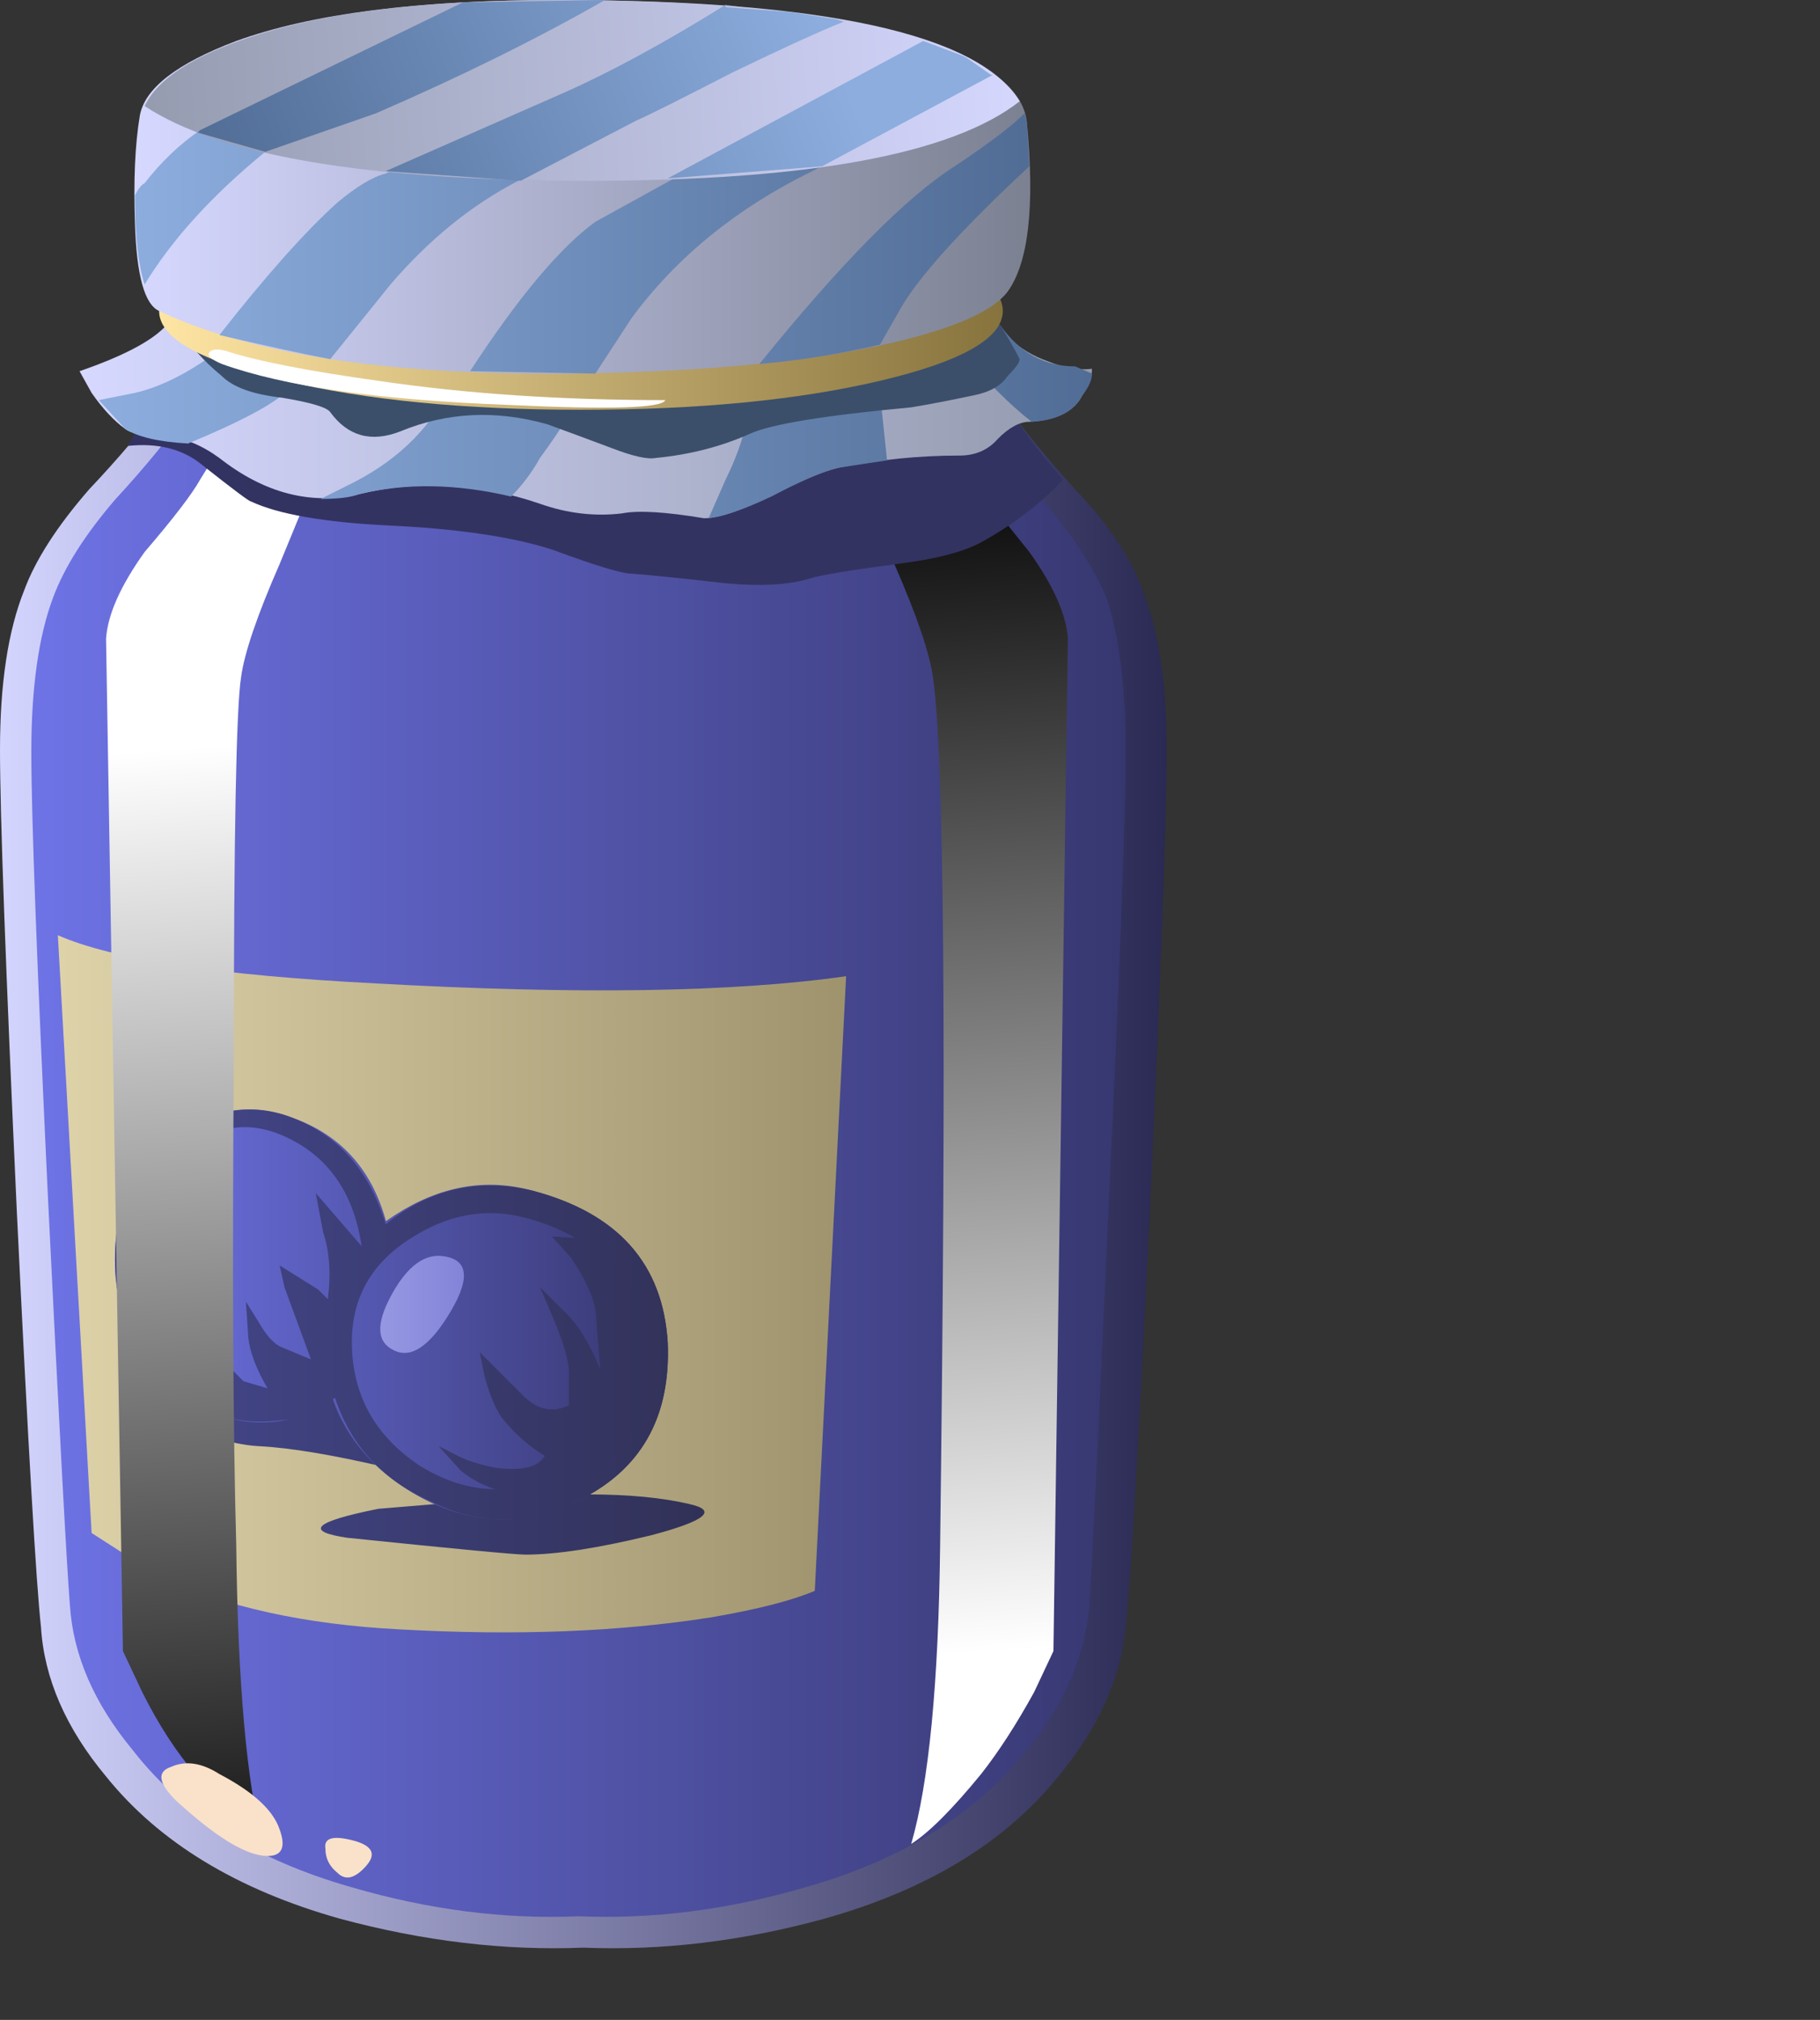 <?xml version="1.0" encoding="iso-8859-1"?>
<!-- Generator: Adobe Illustrator 15.1.0, SVG Export Plug-In . SVG Version: 6.00 Build 0)  -->
<!DOCTYPE svg PUBLIC "-//W3C//DTD SVG 1.1//EN" "http://www.w3.org/Graphics/SVG/1.1/DTD/svg11.dtd">
<svg version="1.1" id="flash0.ai" xmlns="http://www.w3.org/2000/svg" xmlns:xlink="http://www.w3.org/1999/xlink" x="0px" y="0px"
	 width="37.75px" height="41.9px" viewBox="0 0 37.75 41.9" style="enable-background:new 0 0 37.75 41.9;" xml:space="preserve">
<rect x="0" y="0" width="37.75" height="41.9" fill="#333333" stroke="none"/>
<symbol  id="flash0.ai_x5F_8_x2F_Layer_2_copy_x2F__x3C_Path_x3E__x5F_11" viewBox="0 -5.383 19.4 5.383">
	<g id="Layer_1_4_">
		<path style="fill-rule:evenodd;clip-rule:evenodd;fill:#333362;" d="M17.9-0.9c0.167-0.567,0.667-1.333,1.5-2.3
			c-0.467-0.5-1.033-0.933-1.7-1.3c-0.367-0.2-0.95-0.35-1.75-0.45c-1-0.133-1.6-0.233-1.8-0.3c-0.433-0.133-1.017-0.167-1.75-0.1
			c-0.867,0.1-1.517,0.167-1.95,0.2c-0.2,0-0.75,0.167-1.65,0.5c-0.833,0.267-1.966,0.433-3.4,0.5
			c-1.333,0.066-2.283,0.233-2.85,0.5c-0.033,0-0.367,0.25-1,0.75C1.15-2.567,0.633-2.433,0-2.5c0.533,0.967,1.017,1.717,1.45,2.25
			V0C12.25,0,17.733-0.3,17.9-0.9z"/>
	</g>
</symbol>
<symbol  id="flash0.ai_x5F_8_x2F_Layer_2_copy_x2F__x3C_Path_x3E__x5F_12" viewBox="0 -31.5 5.25 31.5">
	<g id="Layer_1_3_">
		<linearGradient id="SVGID_1_" gradientUnits="userSpaceOnUse" x1="4.216" y1="-27.484" x2="2.466" y2="-2.384">
			<stop  offset="0" style="stop-color:#FFFFFF"/>
			<stop  offset="1" style="stop-color:#000000"/>
		</linearGradient>
		<path style="fill-rule:evenodd;clip-rule:evenodd;fill:url(#SVGID_1_);" d="M1.95-0.55C2.117-1.15,2.567-2.033,3.3-3.2
			C3.5-3.5,3.883-4,4.45-4.7c0.5-0.7,0.767-1.3,0.8-1.8l-0.3-21l-0.4-0.85c-0.367-0.667-0.733-1.233-1.1-1.7
			C2.85-30.783,2.367-31.267,2-31.5c0.367,1.267,0.567,3.333,0.6,6.2c0.133,10.5,0.083,16.5-0.15,18
			c-0.067,0.5-0.333,1.283-0.8,2.35C1.117-3.65,0.767-2.733,0.6-2.2C0.2-1,0-0.267,0,0L1.95-0.55z"/>
	</g>
</symbol>
<symbol  id="flash0.ai_x5F_8_x2F_Layer_2_copy_x2F__x3C_Path_x3E__x5F_13" viewBox="0 -31.5 5.3 31.5">
	<g id="Layer_1_2_">
		
			<linearGradient id="SVGID_2_" gradientUnits="userSpaceOnUse" x1="-543.148" y1="-15755.033" x2="-517.986" y2="-15755.033" gradientTransform="matrix(0.07 -0.998 0.998 0.07 15756.691 551.516)">
			<stop  offset="0" style="stop-color:#FFFFFF"/>
			<stop  offset="1" style="stop-color:#000000"/>
		</linearGradient>
		<path style="fill-rule:evenodd;clip-rule:evenodd;fill:url(#SVGID_2_);" d="M3.35-0.55L5.3,0c0-0.267-0.2-1-0.6-2.2
			C4.533-2.667,4.167-3.583,3.6-4.95C3.133-6.017,2.867-6.8,2.8-7.3c-0.1-0.633-0.15-3.267-0.15-7.9
			c-0.033-4.333-0.017-7.7,0.05-10.1c0.033-2.867,0.216-4.934,0.55-6.2c-0.333,0.233-0.8,0.717-1.4,1.45
			c-0.4,0.466-0.767,1.033-1.1,1.7l-0.4,0.85L0-6.5C0.033-6,0.3-5.4,0.8-4.7C1.4-4,1.783-3.5,1.95-3.2
			C2.683-2.033,3.15-1.15,3.35-0.55z"/>
	</g>
</symbol>
<symbol  id="flash0.ai_x5F_8_x2F_Layer_2_copy_x2F__x3C_Path_x3E__x5F_4" viewBox="0.028 -1.206 9.472 1.206">
	<g id="Layer_1_6_">
		<path style="fill-rule:evenodd;clip-rule:evenodd;fill:#FFFFFF;" d="M0.45-0.05c0.633-0.2,1.667-0.4,3.1-0.6
			c1.8-0.267,3.784-0.4,5.95-0.4c-0.067-0.167-1.15-0.2-3.25-0.1C3.583-1.05,1.6-0.767,0.3-0.3C0.067-0.2-0.017-0.117,0.05-0.05
			C0.117,0.017,0.25,0.017,0.45-0.05z"/>
	</g>
</symbol>
<symbol  id="flash0.ai_x5F_8_x2F_Layer_2_copy_x2F__x3C_Path_x3E__x5F_8" viewBox="0 -3.708 17.7 3.708">
	<g id="Layer_1_5_">
		<path style="fill-rule:evenodd;clip-rule:evenodd;fill:#3B4F6B;" d="M17.3-0.95c0.167-0.267,0.3-0.5,0.4-0.7
			c0-0.067-0.083-0.184-0.25-0.35c-0.133-0.2-0.367-0.333-0.7-0.4c-0.467-0.1-0.9-0.184-1.3-0.25C13.65-2.817,12.533-3,12.1-3.2
			c-0.6-0.267-1.25-0.433-1.95-0.5c-0.167-0.033-0.467,0.034-0.9,0.2C8.717-3.3,8.267-3.133,7.9-3C6.833-2.7,5.817-2.75,4.85-3.15
			c-0.6-0.233-1.083-0.1-1.45,0.4c-0.066,0.1-0.4,0.2-1,0.3C1.8-2.383,1.383-2.233,1.15-2C0.383-1.367,0-0.7,0,0
			C11.233-0.1,17-0.417,17.3-0.95z"/>
	</g>
</symbol>
<linearGradient id="SVGID_3_" gradientUnits="userSpaceOnUse" x1="0" y1="23.432" x2="24.175" y2="23.432">
	<stop  offset="0" style="stop-color:#D4D5FF"/>
	<stop  offset="1" style="stop-color:#2A2A54"/>
</linearGradient>
<path style="fill-rule:evenodd;clip-rule:evenodd;fill:url(#SVGID_3_);" d="M22.3,10.15c0.7,0.733,1.167,1.434,1.4,2.1
	c0.333,0.833,0.5,1.933,0.5,3.3c0,1.333-0.117,4.534-0.351,9.601c-0.233,4.833-0.399,7.699-0.5,8.6c-0.1,1.066-0.566,2.1-1.399,3.1
	c-1.101,1.367-2.717,2.351-4.85,2.95c-1.7,0.467-3.367,0.667-5,0.601c-1.633,0.066-3.317-0.134-5.05-0.601
	c-2.133-0.6-3.75-1.583-4.85-2.95c-0.833-1-1.284-2.033-1.35-3.1c-0.1-0.9-0.267-3.767-0.5-8.6C0.117,20.083,0,16.883,0,15.55
	c0-1.367,0.167-2.466,0.5-3.3c0.233-0.633,0.683-1.333,1.35-2.1c1.2-1.267,2.117-2.5,2.75-3.7l7.5,0.4l7.5-0.4
	C20.3,7.717,21.2,8.95,22.3,10.15z"/>
<linearGradient id="SVGID_4_" gradientUnits="userSpaceOnUse" x1="0.65" y1="23.256" x2="23.35" y2="23.256">
	<stop  offset="0" style="stop-color:#6E73E6"/>
	<stop  offset="1" style="stop-color:#373770"/>
</linearGradient>
<path style="fill-rule:evenodd;clip-rule:evenodd;fill:url(#SVGID_4_);" d="M21.6,10.35c0.634,0.733,1.084,1.417,1.351,2.05
	c0.267,0.8,0.399,1.867,0.399,3.2c0,1.233-0.116,4.35-0.35,9.35c-0.2,4.434-0.333,7.217-0.4,8.35c-0.1,1.066-0.533,2.066-1.3,3
	c-1.066,1.334-2.6,2.283-4.6,2.851c-1.6,0.466-3.167,0.666-4.7,0.6c-1.533,0.066-3.1-0.134-4.7-0.6c-2-0.567-3.517-1.517-4.55-2.851
	c-0.8-0.967-1.233-1.967-1.3-3C1.383,32.467,1.233,29.684,1,24.95c-0.233-4.9-0.35-8.017-0.35-9.35c0-1.333,0.15-2.4,0.45-3.2
	c0.233-0.633,0.667-1.316,1.3-2.05c1.2-1.3,2.05-2.5,2.55-3.6L12,7.15l7.05-0.4C19.717,7.983,20.566,9.183,21.6,10.35z"/>
<linearGradient id="SVGID_5_" gradientUnits="userSpaceOnUse" x1="1.237" y1="26.631" x2="17.562" y2="26.631">
	<stop  offset="0" style="stop-color:#DED2A9"/>
	<stop  offset="1" style="stop-color:#9E936D"/>
</linearGradient>
<path style="fill-rule:evenodd;clip-rule:evenodd;fill:url(#SVGID_5_);" d="M1.2,19.4c1.133,0.5,3.333,0.833,6.6,1
	c4.167,0.233,7.417,0.184,9.75-0.15L16.9,33c-0.467,0.2-1.183,0.384-2.15,0.55c-1.9,0.3-4.05,0.384-6.45,0.25
	c-1.966-0.1-3.633-0.467-5-1.1l-1.4-0.9L1.2,19.4z"/>
<linearGradient id="SVGID_6_" gradientUnits="userSpaceOnUse" x1="2.375" y1="30.6" x2="14.625" y2="30.6">
	<stop  offset="0" style="stop-color:#45488F"/>
	<stop  offset="1" style="stop-color:#313157"/>
</linearGradient>
<path style="fill-rule:evenodd;clip-rule:evenodd;fill:url(#SVGID_6_);" d="M11.1,31.05L12.2,31c0.833,0,1.533,0.066,2.1,0.2
	c0.6,0.133,0.333,0.35-0.8,0.649c-1.1,0.267-1.967,0.4-2.6,0.4c-0.2,0-1.433-0.116-3.7-0.35c-0.9-0.134-0.684-0.334,0.65-0.601
	l1.8-0.149c0.267,0,0.15-0.117-0.35-0.351c-0.5-0.2-0.917-0.316-1.25-0.35c-1.133-0.267-2.033-0.417-2.7-0.45
	c-0.567-0.033-1.283-0.267-2.15-0.7c-0.167-0.066-0.034-0.116,0.4-0.149c0.433-0.034,0.917-0.034,1.45,0L5.3,29.2l1.05-0.25H7.4
	c0.767,0.033,1.267,0.2,1.5,0.5C9.333,29.917,10.067,30.45,11.1,31.05z"/>
<linearGradient id="SVGID_7_" gradientUnits="userSpaceOnUse" x1="2.5" y1="26.26" x2="13.7" y2="26.26">
	<stop  offset="0" style="stop-color:#6E73E6"/>
	<stop  offset="1" style="stop-color:#373770"/>
</linearGradient>
<path style="fill-rule:evenodd;clip-rule:evenodd;fill:url(#SVGID_7_);" d="M6.1,23.2c1.1,0.399,1.767,1.25,2,2.55
	c0.167,1.233-0.133,2.233-0.9,3c-0.8,0.767-1.75,0.95-2.85,0.55C3.183,28.833,2.533,27.9,2.4,26.5c-0.1-1.333,0.3-2.316,1.2-2.95
	C4.433,22.983,5.267,22.866,6.1,23.2z"/>
<linearGradient id="SVGID_8_" gradientUnits="userSpaceOnUse" x1="2.5" y1="28.049" x2="13.7" y2="28.049">
	<stop  offset="0" style="stop-color:#6E73E6"/>
	<stop  offset="1" style="stop-color:#373770"/>
</linearGradient>
<path style="fill-rule:evenodd;clip-rule:evenodd;fill:url(#SVGID_8_);" d="M11.05,24.7c1.767,0.467,2.7,1.517,2.8,3.149
	c0.066,1.567-0.567,2.667-1.9,3.301c-1.167,0.566-2.333,0.483-3.5-0.25c-1.1-0.7-1.684-1.684-1.75-2.95
	c-0.034-1.167,0.466-2.084,1.5-2.75C9.133,24.6,10.083,24.434,11.05,24.7z"/>
<linearGradient id="SVGID_9_" gradientUnits="userSpaceOnUse" x1="2.385" y1="27.27" x2="14.635" y2="27.27">
	<stop  offset="0" style="stop-color:#45488F"/>
	<stop  offset="1" style="stop-color:#313157"/>
</linearGradient>
<path style="fill-rule:evenodd;clip-rule:evenodd;fill:url(#SVGID_9_);" d="M11.6,30.55c1.1-0.5,1.617-1.399,1.55-2.7
	c-0.066-1.366-0.833-2.233-2.3-2.6c-0.8-0.2-1.583-0.05-2.35,0.45c-0.833,0.533-1.233,1.283-1.2,2.25c0.034,1.033,0.5,1.85,1.4,2.45
	C9.667,31,10.633,31.05,11.6,30.55z M5.85,23.55c-0.7-0.3-1.367-0.2-2,0.3c-0.767,0.567-1.1,1.434-1,2.601
	c0.1,1.2,0.633,2,1.6,2.399c0.9,0.367,1.667,0.217,2.3-0.449L6.7,27.95c0-0.8,0.267-1.5,0.8-2.101
	C7.333,24.717,6.783,23.95,5.85,23.55z M3.6,23.55c0.833-0.566,1.667-0.684,2.5-0.35c0.933,0.366,1.566,1.1,1.9,2.2
	c0.9-0.733,1.917-0.967,3.05-0.7c1.767,0.467,2.7,1.517,2.8,3.149c0.066,1.567-0.567,2.667-1.9,3.301c-1,0.5-2,0.5-3,0
	c-1-0.434-1.667-1.15-2-2.15L5.9,29.45c-0.8,0.133-1.55-0.05-2.25-0.55c-0.733-0.567-1.15-1.367-1.25-2.4
	C2.3,25.167,2.7,24.184,3.6,23.55z"/>
<linearGradient id="SVGID_10_" gradientUnits="userSpaceOnUse" x1="2.375" y1="27.1" x2="14.625" y2="27.1">
	<stop  offset="0" style="stop-color:#45488F"/>
	<stop  offset="1" style="stop-color:#313157"/>
</linearGradient>
<path style="fill-rule:evenodd;clip-rule:evenodd;fill:url(#SVGID_10_);" d="M6.55,24.75l0.95,1.1
	c0.167,0.267,0.05,0.801-0.35,1.601c-0.066,0.2-0.133,0.616-0.2,1.25c0.033,0.5-0.317,0.75-1.05,0.75
	c-0.566,0-0.917-0.017-1.05-0.05c-0.167,0-0.3-0.067-0.4-0.2L4.2,27.8l0.85,0.851l0.5,0.149c-0.233-0.399-0.367-0.75-0.4-1.05
	L5.1,27l0.25,0.4c0.167,0.3,0.333,0.483,0.5,0.55l0.6,0.25L5.9,26.7l-0.1-0.45l0.8,0.5l0.2,0.2c0.067-0.533,0.034-1-0.1-1.4
	L6.55,24.75z"/>
<linearGradient id="SVGID_11_" gradientUnits="userSpaceOnUse" x1="2.375" y1="28.35" x2="14.625" y2="28.35">
	<stop  offset="0" style="stop-color:#45488F"/>
	<stop  offset="1" style="stop-color:#313157"/>
</linearGradient>
<path style="fill-rule:evenodd;clip-rule:evenodd;fill:url(#SVGID_11_);" d="M11.5,27.4l-0.3-0.7l0.45,0.45
	c0.3,0.267,0.567,0.683,0.8,1.25l-0.1-1.25c-0.067-0.301-0.233-0.65-0.5-1.051l-0.4-0.449l0.85,0.05l0.3,0.25
	c0.2,0.233,0.367,0.467,0.5,0.7c0.267,0.5,0.333,1.35,0.2,2.55c-0.1,0.566-0.517,1.184-1.25,1.85L10.85,31
	c-0.5-0.033-0.934-0.2-1.3-0.5L9.1,30l0.3,0.15c0.233,0.133,0.533,0.233,0.9,0.3c0.534,0.066,0.867-0.017,1-0.25
	c-0.333-0.2-0.633-0.467-0.9-0.8c-0.133-0.2-0.25-0.483-0.35-0.851l-0.1-0.5l0.9,0.9c0.3,0.3,0.617,0.366,0.95,0.2v-0.7
	C11.8,28.25,11.7,27.9,11.5,27.4z"/>
<linearGradient id="SVGID_12_" gradientUnits="userSpaceOnUse" x1="2.85" y1="27.057" x2="10.05" y2="27.057">
	<stop  offset="0" style="stop-color:#CFD1FF"/>
	<stop  offset="1" style="stop-color:#7E7FD6"/>
</linearGradient>
<path style="fill-rule:evenodd;clip-rule:evenodd;fill:url(#SVGID_12_);" d="M9.1,26.05c0.6,0.033,0.683,0.417,0.25,1.15
	c-0.434,0.733-0.833,1-1.2,0.8c-0.333-0.167-0.35-0.533-0.05-1.1C8.4,26.333,8.733,26.05,9.1,26.05z"/>
<linearGradient id="SVGID_13_" gradientUnits="userSpaceOnUse" x1="2.85" y1="25.095" x2="10.05" y2="25.095">
	<stop  offset="0" style="stop-color:#CFD1FF"/>
	<stop  offset="1" style="stop-color:#7E7FD6"/>
</linearGradient>
<path style="fill-rule:evenodd;clip-rule:evenodd;fill:url(#SVGID_13_);" d="M4.15,24.3c0.567-0.066,0.7,0.184,0.4,0.75
	C4.25,25.616,3.933,25.9,3.6,25.9c-0.333,0-0.417-0.25-0.25-0.75C3.483,24.65,3.75,24.366,4.15,24.3z"/>
<use xlink:href="#flash0.ai_x5F_8_x2F_Layer_2_copy_x2F__x3C_Path_x3E__x5F_13"  width="5.3" height="31.5" y="-31.5" transform="matrix(1 0 0 -1 2.2 6.75)" style="overflow:visible;opacity:0.578;enable-background:new    ;"/>
<use xlink:href="#flash0.ai_x5F_8_x2F_Layer_2_copy_x2F__x3C_Path_x3E__x5F_12"  width="5.25" height="31.5" y="-31.5" transform="matrix(1 0 0 -1 16.9 6.75)" style="overflow:visible;opacity:0.211;enable-background:new    ;"/>
<use xlink:href="#flash0.ai_x5F_8_x2F_Layer_2_copy_x2F__x3C_Path_x3E__x5F_11"  width="19.4" height="5.383" y="-5.383" transform="matrix(1 0 0 -1 2.65 6.75)" style="overflow:visible;opacity:0.769;enable-background:new    ;"/>
<linearGradient id="SVGID_14_" gradientUnits="userSpaceOnUse" x1="1.65" y1="7.65" x2="22.65" y2="7.65">
	<stop  offset="0" style="stop-color:#D6D8FF"/>
	<stop  offset="1" style="stop-color:#939AAD"/>
</linearGradient>
<path style="fill-rule:evenodd;clip-rule:evenodd;fill:url(#SVGID_14_);" d="M20.45,6.2c0.2,0.633,0.633,1.066,1.3,1.3
	c0.333,0.133,0.634,0.183,0.9,0.15c0,0.167-0.067,0.35-0.2,0.55c-0.167,0.333-0.533,0.517-1.101,0.55
	c-0.199,0-0.416,0.117-0.649,0.35c-0.2,0.233-0.467,0.35-0.8,0.35c-0.834,0-1.667,0.083-2.5,0.25c-0.3,0.066-0.783,0.267-1.45,0.6
	c-0.6,0.3-1.05,0.45-1.35,0.45c-0.8-0.133-1.367-0.167-1.7-0.1c-0.566,0.067-1.133,0-1.7-0.2c-1.267-0.434-2.517-0.5-3.75-0.2
	c-1,0.233-1.967-0.017-2.9-0.75c-0.367-0.267-0.733-0.417-1.1-0.45C3.017,9.05,2.733,9,2.6,8.9C2.367,8.733,2.133,8.483,1.9,8.15
	L1.65,7.7C2.517,7.4,3.1,7.1,3.4,6.8C3.7,6.533,4,5.783,4.3,4.55c2.6,0.034,5.233,0.117,7.9,0.25C17.5,5.1,20.25,5.567,20.45,6.2z"
	/>
<linearGradient id="SVGID_15_" gradientUnits="userSpaceOnUse" x1="2.05" y1="8.5" x2="22.65" y2="8.5">
	<stop  offset="0" style="stop-color:#8CADDE"/>
	<stop  offset="1" style="stop-color:#516D96"/>
</linearGradient>
<path style="fill-rule:evenodd;clip-rule:evenodd;fill:url(#SVGID_15_);" d="M22.65,7.75c0,0.133-0.067,0.283-0.2,0.45
	c-0.167,0.333-0.517,0.517-1.05,0.55c-0.434-0.333-0.967-0.867-1.601-1.6c-0.2-0.233-0.533-0.217-1,0.05l-0.6,0.45l0.2,1.9l-1,0.15
	c-0.3,0.066-0.767,0.267-1.4,0.6c-0.567,0.267-1,0.417-1.3,0.45l0.35-0.8c0.333-0.667,0.517-1.333,0.55-2L12.1,8
	c-0.133,0.367-0.434,0.867-0.9,1.5c-0.167,0.3-0.367,0.567-0.6,0.8c-1.133-0.267-2.184-0.283-3.15-0.05
	c-0.167,0.067-0.434,0.1-0.8,0.1L7.35,10C8.317,9.5,9,8.8,9.4,7.9L8.15,7.3l-1.3,0.15l-1,0.75c-0.333,0.267-0.983,0.6-1.95,1
	C3.3,9.167,2.867,9.067,2.6,8.9L2.05,8.3L2.8,8.15c0.867-0.2,1.833-0.833,2.9-1.9l15.05,0.5c0.4,0.567,0.917,0.85,1.55,0.85
	L22.65,7.75z"/>
<use xlink:href="#flash0.ai_x5F_8_x2F_Layer_2_copy_x2F__x3C_Path_x3E__x5F_8"  width="17.7" height="3.708" y="-3.708" transform="matrix(1 0 0 -1 3.45 5.8)" style="overflow:visible;opacity:0.488;enable-background:new    ;"/>
<linearGradient id="SVGID_16_" gradientUnits="userSpaceOnUse" x1="3.3" y1="6.45" x2="20.775" y2="6.45">
	<stop  offset="0" style="stop-color:#FFE5A3"/>
	<stop  offset="1" style="stop-color:#87733D"/>
</linearGradient>
<path style="fill-rule:evenodd;clip-rule:evenodd;fill:url(#SVGID_16_);" d="M20.8,6.45c0,0.566-0.85,1.05-2.55,1.45
	s-3.767,0.6-6.2,0.6c-2.4,0-4.45-0.2-6.15-0.6C4.167,7.5,3.3,7.017,3.3,6.45C3.3,5.883,4.167,5.4,5.9,5c1.7-0.4,3.75-0.6,6.15-0.6
	c2.4,0,4.467,0.2,6.2,0.6C19.95,5.4,20.8,5.883,20.8,6.45z"/>
<linearGradient id="SVGID_17_" gradientUnits="userSpaceOnUse" x1="3.25" y1="4.75" x2="20.925" y2="4.75">
	<stop  offset="0" style="stop-color:#2B2BE2"/>
	<stop  offset="0.326" style="stop-color:#3045FF"/>
	<stop  offset="0.6" style="stop-color:#3241F6"/>
	<stop  offset="1" style="stop-color:#3636E0"/>
</linearGradient>
<path style="fill-rule:evenodd;clip-rule:evenodd;fill:url(#SVGID_17_);" d="M20.95,2.1v3.55C20.884,6.083,20,6.483,18.3,6.85
	c-1.8,0.367-3.867,0.55-6.2,0.55c-2.333,0-4.4-0.183-6.2-0.55c-1.7-0.367-2.583-0.767-2.65-1.2V2.1H20.95z"/>
<linearGradient id="SVGID_18_" gradientUnits="userSpaceOnUse" x1="-19.367" y1="-3.03" x2="-3.349" y2="-3.03" gradientTransform="matrix(-0.997 0.073 -0.073 -0.997 3.098473e-004 -6.072223e-005)">
	<stop  offset="0" style="stop-color:#3B5BFF"/>
	<stop  offset="0.816" style="stop-color:#3B52FF"/>
	<stop  offset="1" style="stop-color:#3B4FFF"/>
</linearGradient>
<path style="fill-rule:evenodd;clip-rule:evenodd;fill:url(#SVGID_18_);" d="M20.9,2.15c0,0.467-0.867,0.867-2.601,1.2
	c-1.7,0.333-3.767,0.5-6.2,0.5c-2.467,0-4.55-0.167-6.25-0.5c-1.733-0.333-2.6-0.733-2.6-1.2s0.867-0.867,2.6-1.2
	c1.7-0.333,3.783-0.5,6.25-0.5c2.433,0,4.5,0.167,6.2,0.5C20.033,1.283,20.9,1.683,20.9,2.15z"/>
<use xlink:href="#flash0.ai_x5F_8_x2F_Layer_2_copy_x2F__x3C_Path_x3E__x5F_4"  width="9.472" height="1.206" x="0.028" y="-1.206" transform="matrix(1 0 0 -1 4.3 7.25)" style="overflow:visible;opacity:0.48;enable-background:new    ;"/>
<path style="fill-rule:evenodd;clip-rule:evenodd;fill:#F9E2C9;" d="M4.55,36.8c0.7,0.367,1.117,0.75,1.25,1.15
	c0.133,0.366,0.05,0.55-0.25,0.55c-0.433,0-1.066-0.384-1.9-1.15c-0.367-0.366-0.4-0.6-0.1-0.699
	C3.85,36.517,4.183,36.566,4.55,36.8z"/>
<path style="fill-rule:evenodd;clip-rule:evenodd;fill:#F9E2C9;" d="M7.2,38.15c0.5,0.1,0.633,0.283,0.4,0.55S7.167,39.017,7,38.85
	c-0.167-0.133-0.25-0.3-0.25-0.5C6.717,38.15,6.867,38.083,7.2,38.15z"/>
<linearGradient id="SVGID_19_" gradientUnits="userSpaceOnUse" x1="2.812" y1="3.876" x2="21.394" y2="3.876">
	<stop  offset="0" style="stop-color:#D6D8FF"/>
	<stop  offset="1" style="stop-color:#7B8191"/>
</linearGradient>
<path style="fill-rule:evenodd;clip-rule:evenodd;fill:url(#SVGID_19_);" d="M20.9,6.05C20.6,6.45,19.816,6.8,18.55,7.1
	c-1.7,0.4-3.95,0.617-6.75,0.65c-3.767,0.033-6.6-0.4-8.5-1.3C3,6.317,2.833,5.717,2.8,4.65C2.767,3.75,2.8,3,2.9,2.4
	c0.1-0.566,0.767-1.083,2-1.55C6.467,0.283,8.683,0,11.55,0c3.133,0,5.567,0.25,7.3,0.75c1.567,0.467,2.384,1.067,2.45,1.8
	C21.467,4.283,21.333,5.45,20.9,6.05z"/>
<g>
	<linearGradient id="SVGID_20_" gradientUnits="userSpaceOnUse" x1="2.75" y1="4.95" x2="21.25" y2="4.95">
		<stop  offset="0" style="stop-color:#8CADDE"/>
		<stop  offset="1" style="stop-color:#516D96"/>
	</linearGradient>
	<path style="fill-rule:evenodd;clip-rule:evenodd;fill:url(#SVGID_20_);" d="M21.3,2.55l0.05,0.9c-1.433,1.333-2.333,2.333-2.699,3
		l-0.4,0.7c-0.867,0.2-1.7,0.333-2.5,0.4c1.7-2.1,3.05-3.466,4.05-4.1c0.7-0.467,1.184-0.833,1.45-1.1L21.3,2.55z"/>
	<linearGradient id="SVGID_21_" gradientUnits="userSpaceOnUse" x1="2.75" y1="2.95" x2="21.25" y2="2.95">
		<stop  offset="0" style="stop-color:#8CADDE"/>
		<stop  offset="1" style="stop-color:#516D96"/>
	</linearGradient>
	<path style="fill-rule:evenodd;clip-rule:evenodd;fill:url(#SVGID_21_);" d="M4.15,2.7L9.6,0.05L12.55,0
		c-1.4,0.8-2.983,1.583-4.75,2.35C7,2.683,6.233,2.95,5.5,3.15C4.4,4.05,3.567,4.967,3,5.9C2.867,5.5,2.8,4.883,2.8,4.05
		C2.867,3.917,2.933,3.833,3,3.8C3.333,3.367,3.717,3,4.15,2.7z"/>
	<linearGradient id="SVGID_22_" gradientUnits="userSpaceOnUse" x1="2.75" y1="3.775" x2="21.25" y2="3.775">
		<stop  offset="0" style="stop-color:#8CADDE"/>
		<stop  offset="1" style="stop-color:#516D96"/>
	</linearGradient>
	<path style="fill-rule:evenodd;clip-rule:evenodd;fill:url(#SVGID_22_);" d="M11.75,1.9c0.967-0.433,2.067-1.033,3.3-1.8l2.45,0.35
		c-2.033,1.2-3.317,1.917-3.85,2.15l-2.9,1.15C9.783,4.25,8.9,4.967,8.1,5.9L6.85,7.45c-0.533-0.1-1.3-0.267-2.3-0.5
		C5.517,5.717,6.333,4.8,7,4.2c0.4-0.333,0.733-0.534,1-0.6L11.75,1.9z"/>
	<linearGradient id="SVGID_23_" gradientUnits="userSpaceOnUse" x1="2.75" y1="4.3" x2="21.25" y2="4.3">
		<stop  offset="0" style="stop-color:#8CADDE"/>
		<stop  offset="1" style="stop-color:#516D96"/>
	</linearGradient>
	<path style="fill-rule:evenodd;clip-rule:evenodd;fill:url(#SVGID_23_);" d="M12.35,4.6l6.8-3.75c0.566,0.167,1.05,0.4,1.449,0.7
		l-3.75,2c-1.567,0.767-2.817,1.784-3.75,3.05l-0.75,1.15L9.75,7.7C10.75,6.167,11.617,5.133,12.35,4.6z"/>
</g>
<linearGradient id="SVGID_24_" gradientUnits="userSpaceOnUse" x1="-21.305" y1="-2.693" x2="-2.286" y2="-2.693" gradientTransform="matrix(-0.998 0.068 -0.068 -0.998 4.541576e-004 2.319515e-004)">
	<stop  offset="0" style="stop-color:#D6D8FF"/>
	<stop  offset="1" style="stop-color:#939AAD"/>
</linearGradient>
<path style="fill-rule:evenodd;clip-rule:evenodd;fill:url(#SVGID_24_);" d="M12.2,3.75C7.633,3.75,4.567,3.233,3,2.2
	c0.267-0.567,1.017-1.05,2.25-1.45C6.783,0.25,8.883,0,11.55,0c5.534,0,8.733,0.7,9.601,2.1C19.75,3.2,16.767,3.75,12.2,3.75z"/>
<g>
	
		<linearGradient id="SVGID_25_" gradientUnits="userSpaceOnUse" x1="-15.695" y1="-4.301" x2="-2.72" y2="-4.301" gradientTransform="matrix(-0.931 0.366 -0.366 -0.931 5.362034e-004 4.481673e-004)">
		<stop  offset="0" style="stop-color:#8CADDE"/>
		<stop  offset="1" style="stop-color:#516D96"/>
	</linearGradient>
	<path style="fill-rule:evenodd;clip-rule:evenodd;fill:url(#SVGID_25_);" d="M4.15,2.7L9.6,0.05L12.55,0
		c-1.4,0.8-2.983,1.583-4.75,2.35l-2.3,0.8l-1.4-0.4L4.15,2.7z"/>
	
		<linearGradient id="SVGID_26_" gradientUnits="userSpaceOnUse" x1="-15.69" y1="-6.522" x2="-2.714" y2="-6.522" gradientTransform="matrix(-0.931 0.366 -0.366 -0.931 5.362034e-004 4.481673e-004)">
		<stop  offset="0" style="stop-color:#8CADDE"/>
		<stop  offset="1" style="stop-color:#516D96"/>
	</linearGradient>
	<path style="fill-rule:evenodd;clip-rule:evenodd;fill:url(#SVGID_26_);" d="M17.5,0.45C17,0.65,16.233,1,15.2,1.5
		c-1.1,0.567-1.767,0.9-2,1l-2.4,1.25L8,3.55l3.75-1.65c0.967-0.433,2.067-1.033,3.3-1.8v0.05l1.35,0.1l0.95,0.15L17.5,0.45z"/>
	
		<linearGradient id="SVGID_27_" gradientUnits="userSpaceOnUse" x1="-15.72" y1="-8.626" x2="-2.744" y2="-8.626" gradientTransform="matrix(-0.931 0.366 -0.366 -0.931 5.362034e-004 4.481673e-004)">
		<stop  offset="0" style="stop-color:#8CADDE"/>
		<stop  offset="1" style="stop-color:#516D96"/>
	</linearGradient>
	<polygon style="fill-rule:evenodd;clip-rule:evenodd;fill:url(#SVGID_27_);" points="20.55,1.55 20.6,1.55 17.05,3.45 13.85,3.7 
		19.15,0.85 19.95,1.15 20.05,1.2 	"/>
</g>
</svg>
